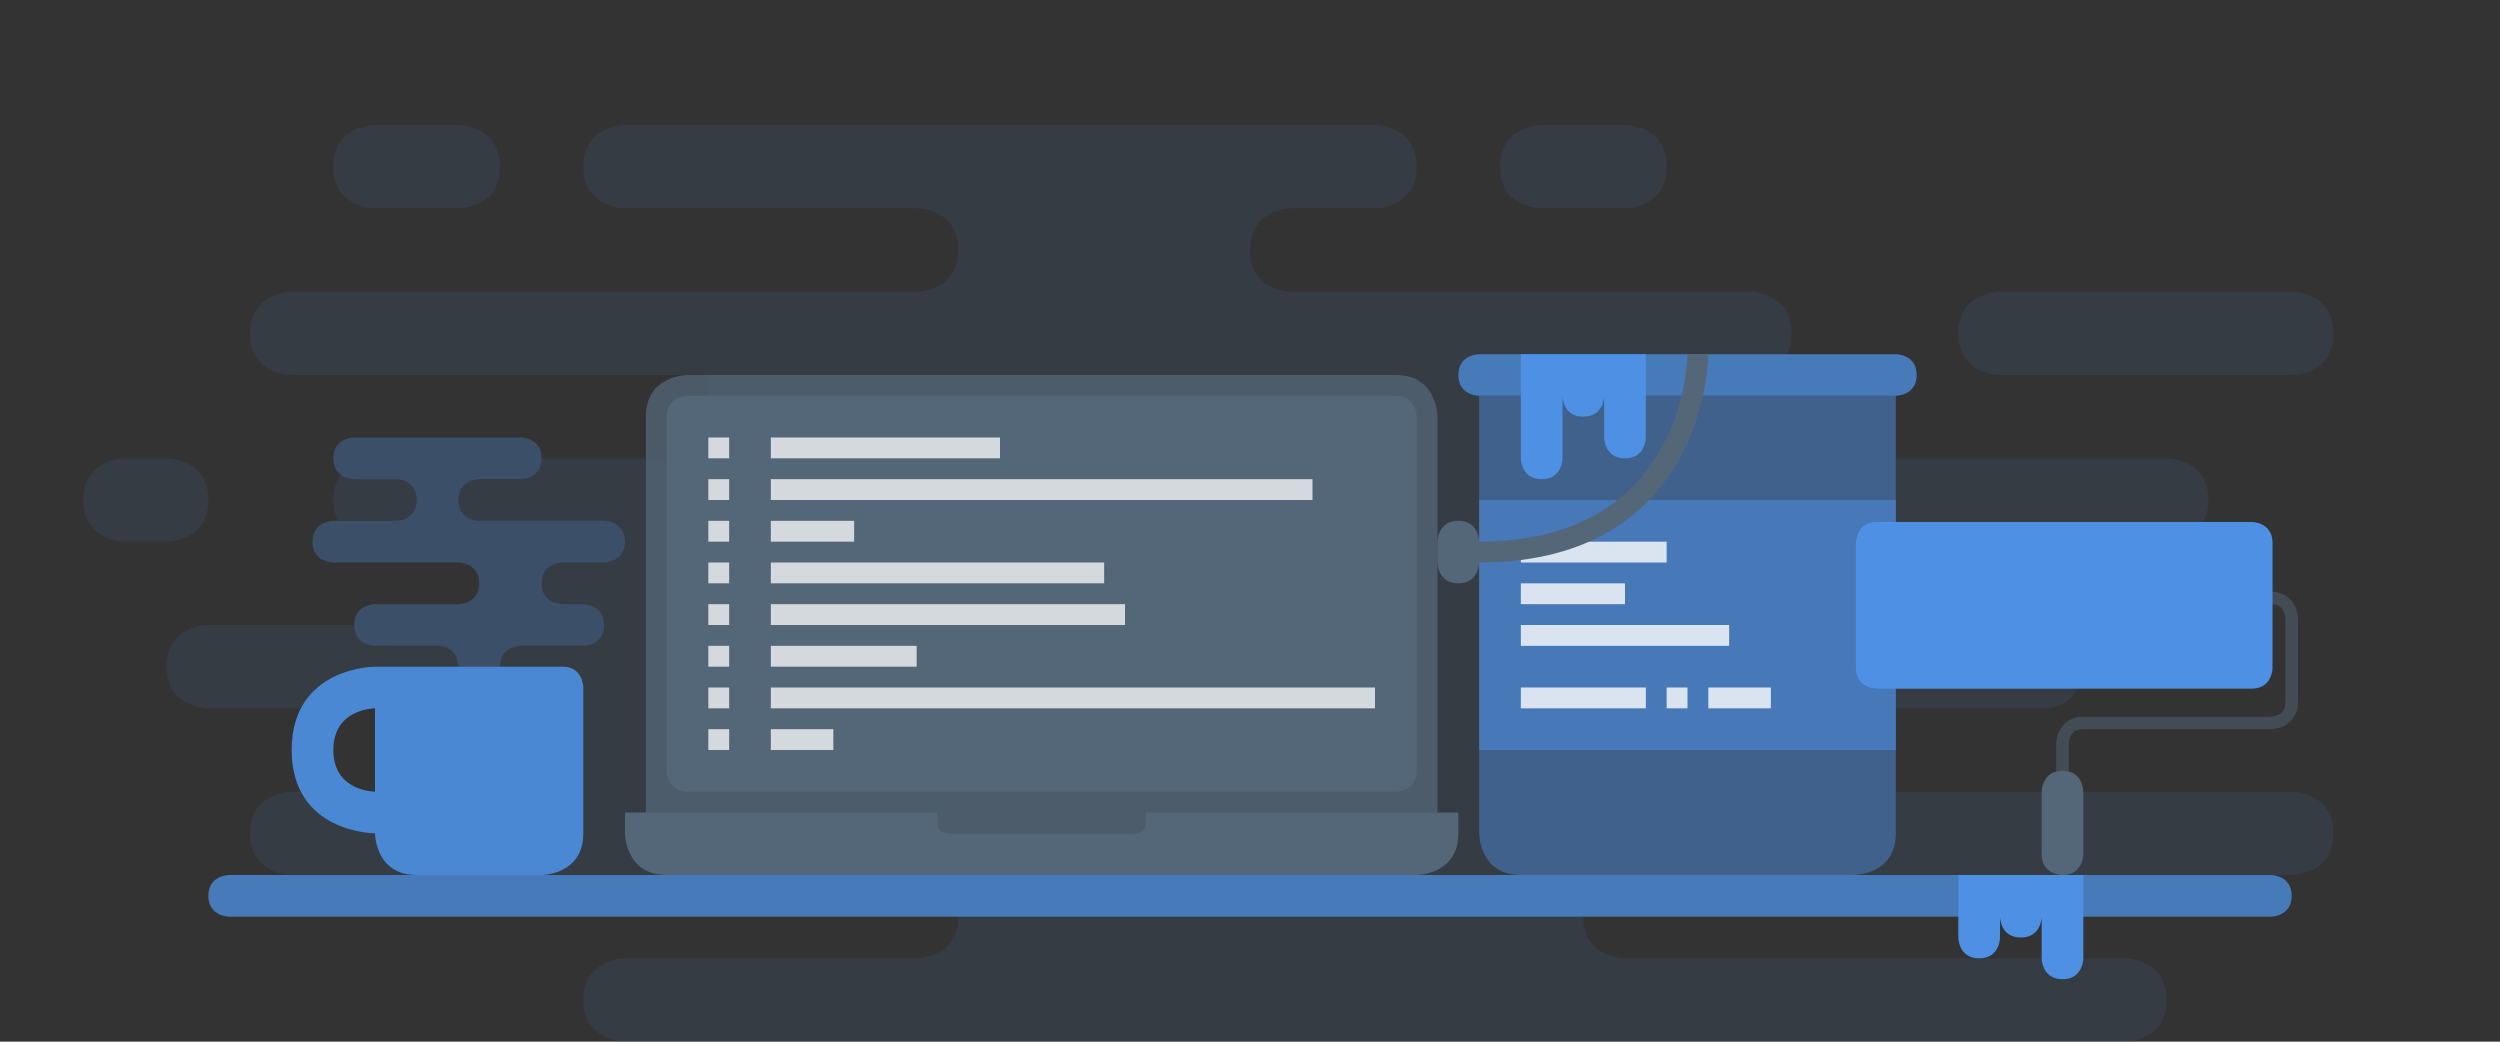 <?xml version="1.0" encoding="UTF-8" standalone="no"?>
<svg
   xmlns:dc="http://purl.org/dc/elements/1.1/"
   xmlns:cc="http://creativecommons.org/ns#"
   xmlns:rdf="http://www.w3.org/1999/02/22-rdf-syntax-ns#"
   xmlns:svg="http://www.w3.org/2000/svg"
   xmlns="http://www.w3.org/2000/svg"
   xmlns:sodipodi="http://sodipodi.sourceforge.net/DTD/sodipodi-0.dtd"
   xmlns:inkscape="http://www.inkscape.org/namespaces/inkscape"
   version="1.1"
   id="svg4282"
   viewBox="0 0 600 250"
   height="250"
   width="600"
   sodipodi:docname="header.svg"
   inkscape:version="0.92.2 5c3e80d, 2017-08-06">
  <rect x="0" y="0" width="600" height="250" fill="#333333" stroke="none"/>
  <sodipodi:namedview
     pagecolor="#ffffff"
     bordercolor="#666666"
     borderopacity="1"
     objecttolerance="10"
     gridtolerance="10"
     guidetolerance="10"
     inkscape:pageopacity="0"
     inkscape:pageshadow="2"
     inkscape:window-width="1280"
     inkscape:window-height="755"
     id="namedview22"
     showgrid="true"
     inkscape:zoom="1.27"
     inkscape:cx="300"
     inkscape:cy="125"
     inkscape:window-x="0"
     inkscape:window-y="1"
     inkscape:window-maximized="1"
     inkscape:current-layer="svg4282">
    <inkscape:grid
       type="xygrid"
       id="grid829"
       spacingx="5"
       spacingy="5"
       empspacing="2" />
  </sodipodi:namedview>
  <defs
     id="defs4284" />
  <path
     style="opacity:0.1;fill:#4e91e4"
     d="M 90 30 C 90 30 80 30 80 40 C 80 50 90 50 90 50 L 110 50 C 110 50 120 50 120 40 C 120 30 110 30 110 30 L 90 30 z M 150 30 C 150 30 140 30 140 40 C 140 50 150 50 150 50 L 220 50 C 220 50 230 50 230 60 C 230 70 220 70 220 70 L 70 70 C 70 70 60 70 60 80 C 60 90 70 90 70 90 L 170 90 L 170 110 L 130 110 C 130 115 125 115 125 115 L 115 115 C 115 115 110 115 110 120 C 110 125 115 125 115 125 L 145 125 C 145 125 150 125 150 130 C 150 135 145 135 145 135 L 135 135 C 135 135 130 135 130 140 C 130 145 135 145 135 145 L 140 145 C 140 145 145 145 145 150 C 145 155 140 155 140 155 L 125 155 C 125 155 120 155 120 160 L 135 160 C 140 160 140 165 140 165 L 140 180 L 140 200 C 140 210 130 210 130 210 L 220 210 L 365 210 C 355 210 355 200 355 200 L 355 95 C 355 95 350 95 350 90 C 350 85 355 85 355 85 L 428.893 85 C 429.57 83.7 430 82.066 430 80 C 430 70 420 70 420 70 L 310 70 C 310 70 300 70 300 60 C 300 50 310 50 310 50 L 330 50 C 330 50 340 50 340 40 C 340 30 330 30 330 30 L 150 30 z M 370 30 C 370 30 360 30 360 40 C 360 50 370 50 370 50 L 390 50 C 390 50 400 50 400 40 C 400 30 390 30 390 30 L 370 30 z M 480 70 C 480 70 470 70 470 80 C 470 90 480 90 480 90 L 550 90 C 550 90 560 90 560 80 C 560 70 550 70 550 70 L 480 70 z M 30 110 C 30 110 20 110 20 120 C 20 130 30 130 30 130 L 40 130 C 40 130 50 130 50 120 C 50 110 40 110 40 110 L 30 110 z M 455 110 L 455 130 L 520 130 C 520 130 530 130 530 120 C 530 110 520 110 520 110 L 455 110 z M 81.789 113.93 C 80.733 115.367 80 117.313 80 120 C 80 122.066 80.43 123.7 81.107 125 L 95 125 C 95 125 100 125 100 120 C 100 115 95 115 95 115 L 85 115 C 85 115 83.225 114.99 81.789 113.93 z M 50 150 C 50 150 40 150 40 160 C 40 170 50 170 50 170 L 72.217 170 C 77.419 160.011 90 160 90 160 L 110 160 C 110 160 110 155 105 155 L 90 155 C 90 155 85 155 85 150 L 50 150 z M 455 150 L 455 170 L 490 170 C 500 170 500 160 500 160 L 490 150 L 455 150 z M 70 190 C 70 190 60 190 60 200 C 60 210 70 210 70 210 L 100 210 C 90 210 90 200 90 200 C 90 200 77.419 199.989 72.217 190 L 70 190 z M 455 190 L 455 200 C 455 210 445 210 445 210 L 545 210 L 550 210 C 550 210 560 210 560 200 C 560 190 550 190 550 190 L 455 190 z M 230 220 C 230 230 220 230 220 230 L 150 230 C 150 230 140 230 140 240 C 140 250 150 250 150 250 L 180 250 L 510 250 C 510 250 520 250 520 240 C 520 230 510 230 510 230 L 390 230 C 390 230 380 230 380 220 L 230 220 z "
     id="path832" />
  <path
     id="path1471"
     d="m 110,160 c 0,0 0,-5 -5,-5 H 90 c 0,0 -5,0 -5,-5 0,-5 5,-5 5,-5 H 110 c 0,0 5,0 5,-5 0,-5 -5,-5 -5,-5 H 80 c 0,0 -5,0 -5,-5 0,-5 5,-5 5,-5 h 15 c 0,0 5,0 5,-5 0,-5 -5,-5 -5,-5 h -10 c 0,0 -5,0 -5,-5 0,-5 5,-5 5,-5 H 125 c 0,0 5,0 5,5 0,5 -5,5 -5,5 h -10 c 0,0 -5,0 -5,5 0,5 5,5 5,5 h 30 c 0,0 5,0 5,5 0,5 -5,5 -5,5 h -10 c 0,0 -5,0 -5,5 0,5 5,5 5,5 h 5 c 0,0 5,0 5,5 0,5 -5,5 -5,5 h -15 c 0,0 -5,0 -5,5 z"
     style="opacity:0.3;fill:#4e91e4"
     inkscape:connector-curvature="0" />
  <path
     style="opacity:0.9;fill:#4e91e4"
     id="path1465"
     d="m 90,160 c 0,0 -20,0 -20,20 -10e-7,20 20,20 20,20 0,0 -10e-7,10 10,10 H 115 130 c 0,0 10,0 10,-10 v -35 c 0,0 1e-5,-5 -5,-5 z m 0,10 v 20 c 0,0 -10,0 -10,-10 0,-10 10,-10 10,-10 z"
     inkscape:connector-curvature="0" />
  <path
     style="opacity:0.75;fill:#4e91e4"
     id="path834"
     d="m 455,95 c 0,0 5,0 5,-5 0,-5 -5,-5 -5,-5 h -100 c 0,0 -5,0 -5,5 0,5 5,5 5,5 z"
     inkscape:connector-curvature="0" />
  <path
     style="opacity:0.5;fill:#4e91e4"
     id="path831"
     d="m 445,210 c 0,0 10,0 10,-10 V 95 h -100 v 105 c 0,0 0,10 10,10 z"
     inkscape:connector-curvature="0" />
  <path
     style="opacity:0.5;fill:#4e91e4"
     id="path858"
     d="m 355,120 h 100 v 60 h -100 z"
     inkscape:connector-curvature="0" />
  <path
     style="opacity:0.8;fill:#ffffff"
     id="path861"
     d="m 365,130 v 5 h 35 v -5 z m 0,10 v 5 h 25 v -5 z m 0,10 v 5 h 50 v -5 z m 0,15 v 5 h 30 v -5 z m 35,0 v 5 h 5 v -5 z m 10,0 v 5 h 15 v -5 z"
     inkscape:connector-curvature="0" />
  <path
     id="path842"
     d="m 410,85 c 0,0 0,50 -55,50 0,0 0,5 -5,5 -5,0 -5,-5 -5,-5 v -5 c 0,0 0,-5 5,-5 5,0 5,5 5,5 50,0 50,-45 50,-45 z"
     style="fill:#546778;fill-opacity:1"
     inkscape:connector-curvature="0" />
  <path
     style="fill:#4e91e4"
     id="path818"
     d="m 500,210 v 20 c 0,0 0,5 -5,5 -5,0 -5,-5 -5,-5 v -10 c 0,0 0,5 -5,5 -5,0 -5,-5 -5,-5 v 5 c 0,0 0,5 -5,5 -5,0 -5,-5 -5,-5 v -15 z"
     inkscape:connector-curvature="0" />
  <path
     style="fill:#4e91e4"
     id="path847"
     d="m 365,85 v 25 c 0,0 0,5 5,5 5,0 5,-5 5,-5 V 95 c 0,0 0,5 5,5 5,0 5,-5 5,-5 v 10 c 0,0 0,5 5,5 5,0 5,-5 5,-5 V 85 Z"
     inkscape:connector-curvature="0" />
  <path
     style="fill:#546778;fill-opacity:1"
     id="path875"
     d="M 350,195 H 275 c 10e-6,5 10e-6,5 -5,5 H 230 c -5,0 -5,0 -5,-5 H 150 v 5 c 0,0 1e-5,10 10,10 h 180 c 0,0 10,0 10,-10 z"
     inkscape:connector-curvature="0" />
  <path
     style="opacity:0.75;fill:#546778;fill-opacity:1"
     id="path878"
     d="M 155,200 H 345 V 100 c 0,0 0,-10 -10,-10 H 165 c 0,0 -10,3e-5 -10,10 z"
     inkscape:connector-curvature="0" />
  <path
     id="path881"
     d="m 165,95 c 0,0 -5,0 -5,5 v 85 c 0,0 0,5 5,5 h 170 c 0,0 5,0 5,-5 v -85 c 0,0 0,-5 -5,-5 z"
     style="fill:#546778;fill-opacity:1;stroke:none;stroke-width:1px;stroke-linecap:butt;stroke-linejoin:miter;stroke-opacity:1"
     inkscape:connector-curvature="0" />
  <path
     id="path886"
     d="m 170,105 v 5 h 5 v -5 z m 15,0 v 5 h 55 v -5 z m -15,10 v 5 h 5 v -5 z m 15,0 v 5 h 130 v -5 z m -15,10 v 5 h 5 v -5 z m 15,0 v 5 h 20 v -5 z m -15,10 v 5 h 5 v -5 z m 15,0 v 5 h 80 v -5 z m -15,10 v 5 h 5 v -5 z m 15,0 v 5 h 85 v -5 z m -15,10 v 5 h 5 v -5 z m 15,0 v 5 h 35 v -5 z m -15,10 v 5 h 5 v -5 z m 15,0 v 5 h 145 v -5 z m -15,10 v 5 h 5 v -5 z m 15,0 v 5 h 15 v -5 z"
     style="opacity:0.75;fill:#ffffff"
     inkscape:connector-curvature="0" />
  <path
     id="path1477"
     d="m 540,142 v 3 h 5 c 2,0 2.587,0.778 3.033,1.67 0.446,0.892 0.467,1.83 0.467,1.83 v 20 c 0,2 -0.778,2.587 -1.67,3.033 C 545.938,171.979 545,172 545,172 h -45 c -3,0 -4.913,1.722 -5.717,3.33 C 493.479,176.938 493.5,178.5 493.5,178.5 v 10 h 3 v -10 c 0,0 0.021,-0.938 0.467,-1.83 C 497.413,175.778 498,175 500,175 h 45 c 0,0 1.562,0.021 3.17,-0.783 C 549.778,173.413 551.5,171.5 551.5,168.5 v -20 c 0,0 0.021,-1.562 -0.783,-3.17 C 549.913,143.722 548,142 545,142 Z"
     style="opacity:0.5;fill:#546778"
     inkscape:connector-curvature="0" />
  <path
     style="fill:#546778"
     id="path1475"
     d="m 495,210 c 0,0 -5,0 -5,-5 v -15 c 0,0 0,-5 5,-5 5,0 5,5 5,5 v 15 c 0,0 0,5 -5,5 z"
     inkscape:connector-curvature="0" />
  <path
     style="fill:#4e91e4"
     id="path1479"
     d="m 545.407,160.278 c 0,0 0,5 -5,5 h -90 c 0,0 -5,0 -5,-5 v -30 c 0,0 0,-5 5,-5 h 90 c 0,0 5,0 5,5 z"
     inkscape:connector-curvature="0" />
  <path
     style="opacity:0.75;fill:#4e91e4"
     id="path825"
     d="m 55,210 c 0,0 -5,0 -5,5 0,5 5,5 5,5 h 490 c 0,0 5,0 5,-5 0,-5 -5,-5 -5,-5 z"
     inkscape:connector-curvature="0"
     sodipodi:nodetypes="csccscc" />
</svg>
